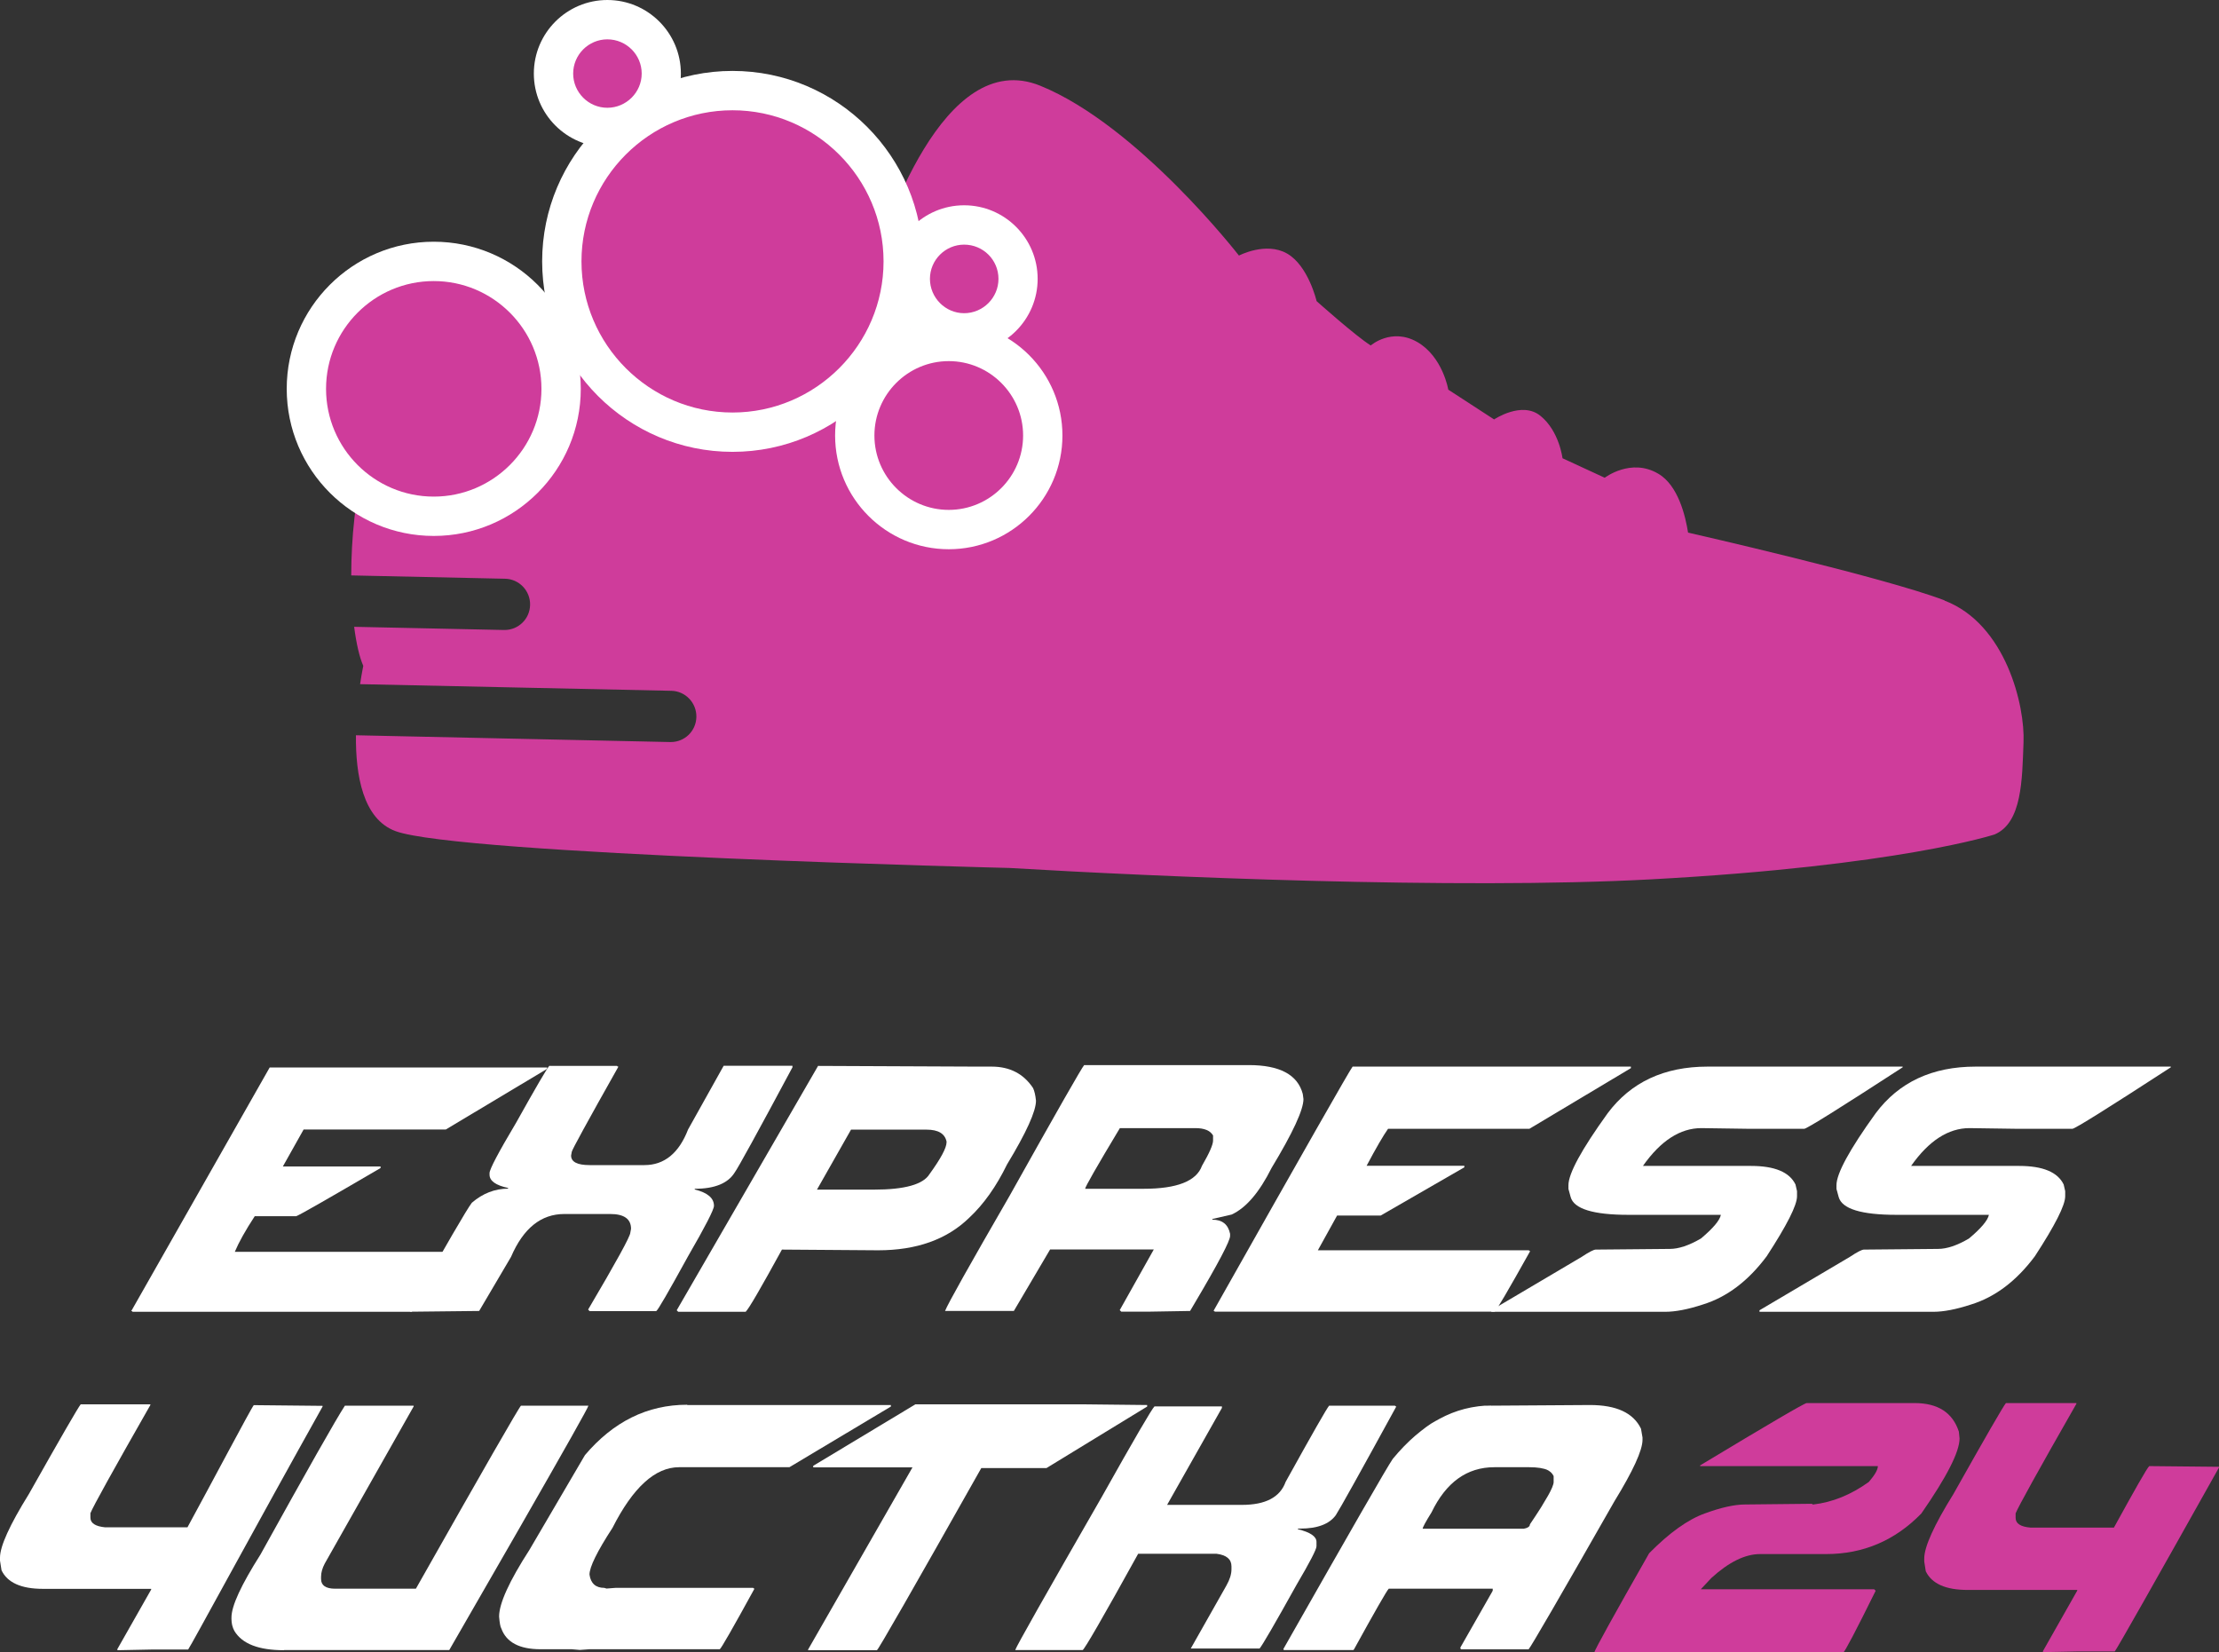 <svg width="137" height="102" viewBox="0 0 137 102" fill="none" xmlns="http://www.w3.org/2000/svg">
<rect x="0" y="0" width="137" height="102" fill="#333333" stroke="none"/>
<g clip-path="url(#clip0_6_224)">
<path d="M120.05 37.061C116.272 35.616 104.22 32.88 104.22 32.88C104.066 31.896 103.622 29.964 102.382 29.245C100.699 28.245 99.075 29.493 99.075 29.493L96.468 28.288C96.468 28.288 96.271 26.62 95.117 25.68C93.972 24.73 92.245 25.893 92.245 25.893L89.416 24.055C89.416 24.055 89.082 22.028 87.501 21.113C85.911 20.207 84.629 21.327 84.629 21.327C83.698 20.745 81.287 18.59 81.287 18.59C81.287 18.59 80.774 16.393 79.458 15.649C78.15 14.905 76.492 15.777 76.492 15.777C76.492 15.777 70.261 7.747 64.226 5.293C58.2 2.839 54.585 14.323 53.764 16.795C53.26 18.334 53.807 19.334 54.311 19.933C52.456 21.43 48.285 24.072 42.105 23.773C33.558 23.362 30.472 15.444 25.703 21.361C22.66 25.141 21.685 31.05 21.685 35.522L31.181 35.727C32.053 35.744 32.746 36.471 32.728 37.343C32.711 38.207 32.011 38.891 31.147 38.891H31.113L21.865 38.695C22.001 39.746 22.198 40.584 22.429 41.106C22.429 41.106 22.335 41.551 22.232 42.235L41.447 42.645C42.319 42.662 43.011 43.389 42.994 44.261C42.977 45.125 42.276 45.809 41.413 45.809H41.379L21.976 45.39C21.95 47.836 22.403 50.564 24.42 51.308C28.301 52.753 62.303 53.582 62.32 53.582C71.244 54.113 89.92 54.934 101.955 54.284C117.264 53.454 123.144 51.513 123.144 51.513C124.845 50.795 124.845 48.118 124.931 45.843C125.033 43.569 123.837 38.524 120.059 37.078L120.05 37.061Z" fill="#CF3C9B"/>
<path d="M26.779 31.871C31.122 31.871 34.643 28.349 34.643 24.004C34.643 19.659 31.122 16.137 26.779 16.137C22.436 16.137 18.916 19.659 18.916 24.004C18.916 28.349 22.436 31.871 26.779 31.871Z" fill="#CF3C9B"/>
<path d="M26.779 33.085C21.779 33.085 17.702 29.015 17.702 24.004C17.702 18.992 21.771 14.922 26.779 14.922C31.788 14.922 35.857 18.992 35.857 24.004C35.857 29.015 31.788 33.085 26.779 33.085ZM26.779 17.351C23.113 17.351 20.13 20.335 20.13 24.004C20.13 27.672 23.113 30.657 26.779 30.657C30.446 30.657 33.429 27.672 33.429 24.004C33.429 20.335 30.446 17.351 26.779 17.351Z" fill="white"/>
<path d="M58.576 32.7C61.782 32.7 64.38 30.101 64.38 26.894C64.38 23.687 61.782 21.088 58.576 21.088C55.371 21.088 52.773 23.687 52.773 26.894C52.773 30.101 55.371 32.7 58.576 32.7Z" fill="#CF3C9B"/>
<path d="M58.576 33.906C54.704 33.906 51.559 30.759 51.559 26.885C51.559 23.012 54.704 19.865 58.576 19.865C62.448 19.865 65.594 23.012 65.594 26.885C65.594 30.759 62.448 33.906 58.576 33.906ZM58.576 22.293C56.046 22.293 53.986 24.354 53.986 26.885C53.986 29.417 56.046 31.477 58.576 31.477C61.106 31.477 63.166 29.417 63.166 26.885C63.166 24.354 61.106 22.293 58.576 22.293Z" fill="white"/>
<path d="M59.525 20.54C61.361 20.54 62.85 19.051 62.85 17.214C62.85 15.377 61.361 13.887 59.525 13.887C57.689 13.887 56.2 15.377 56.2 17.214C56.2 19.051 57.689 20.54 59.525 20.54Z" fill="#CF3C9B"/>
<path d="M59.525 21.755C57.021 21.755 54.986 19.719 54.986 17.214C54.986 14.708 57.021 12.673 59.525 12.673C62.029 12.673 64.064 14.708 64.064 17.214C64.064 19.719 62.029 21.755 59.525 21.755ZM59.525 15.102C58.363 15.102 57.414 16.051 57.414 17.214C57.414 18.377 58.363 19.335 59.525 19.335C60.688 19.335 61.645 18.385 61.645 17.214C61.645 16.042 60.696 15.102 59.525 15.102Z" fill="white"/>
<path d="M37.498 7.867C39.334 7.867 40.823 6.378 40.823 4.541C40.823 2.704 39.334 1.214 37.498 1.214C35.662 1.214 34.173 2.704 34.173 4.541C34.173 6.378 35.662 7.867 37.498 7.867Z" fill="#CF3C9B"/>
<path d="M37.498 9.081C34.994 9.081 32.959 7.046 32.959 4.541C32.959 2.035 34.994 0 37.498 0C40.002 0 42.037 2.035 42.037 4.541C42.037 7.046 40.002 9.081 37.498 9.081ZM37.498 2.429C36.336 2.429 35.387 3.378 35.387 4.541C35.387 5.704 36.336 6.653 37.498 6.653C38.66 6.653 39.618 5.704 39.618 4.541C39.618 3.378 38.669 2.429 37.498 2.429Z" fill="white"/>
<path d="M45.225 26.68C51.046 26.68 55.764 21.959 55.764 16.136C55.764 10.313 51.046 5.593 45.225 5.593C39.404 5.593 34.686 10.313 34.686 16.136C34.686 21.959 39.404 26.68 45.225 26.68Z" fill="#CF3C9B"/>
<path d="M45.225 27.894C38.746 27.894 33.472 22.618 33.472 16.136C33.472 9.654 38.746 4.378 45.225 4.378C51.704 4.378 56.978 9.654 56.978 16.136C56.978 22.618 51.704 27.894 45.225 27.894ZM45.225 6.807C40.079 6.807 35.9 10.997 35.9 16.136C35.9 21.276 40.088 25.466 45.225 25.466C50.362 25.466 54.55 21.276 54.55 16.136C54.55 10.997 50.362 6.807 45.225 6.807Z" fill="white"/>
<path d="M33.78 65.888V65.982L27.523 69.728H18.745L17.463 72.011H23.497V72.105C20.206 74.029 18.471 75.021 18.283 75.081H15.727C15.155 75.953 14.745 76.688 14.497 77.278H27.48L27.523 77.321H27.566C26.318 79.544 25.6 80.767 25.42 80.981H8.189L8.146 80.938H8.103L16.651 65.897H33.788L33.78 65.888Z" fill="white"/>
<path d="M33.934 65.802H38.096L38.139 65.845H38.182C36.267 69.24 35.31 70.993 35.301 71.104L35.259 71.335C35.259 71.728 35.643 71.925 36.404 71.925H39.789C41.011 71.925 41.917 71.19 42.481 69.727L44.678 65.794H48.926V65.888C46.764 69.924 45.575 72.088 45.362 72.378C44.952 73.045 44.131 73.387 42.892 73.387V73.43C43.687 73.627 44.08 73.96 44.08 74.439C44.08 74.67 43.55 75.705 42.481 77.552C41.267 79.758 40.618 80.887 40.515 80.938H36.404L36.31 80.844C38.045 77.902 38.917 76.32 38.917 76.09L38.96 75.859C38.96 75.251 38.532 74.944 37.678 74.944H34.84C33.404 74.944 32.31 75.824 31.549 77.594L29.583 80.93H29.54L25.703 80.972H25.335L25.292 80.93H25.249C27.54 76.85 28.839 74.627 29.13 74.251C29.805 73.669 30.558 73.379 31.369 73.379V73.336C30.609 73.174 30.224 72.9 30.224 72.515V72.421C30.224 72.181 30.771 71.147 31.865 69.308C33.113 67.076 33.797 65.905 33.925 65.785L33.934 65.802Z" fill="white"/>
<path d="M50.576 65.802L60.354 65.845H61.226C62.346 65.845 63.2 66.29 63.782 67.171C63.867 67.35 63.927 67.615 63.961 67.949C63.961 68.599 63.371 69.907 62.175 71.882C61.508 73.25 60.73 74.345 59.841 75.174C58.465 76.517 56.585 77.184 54.217 77.184L48.276 77.141C46.977 79.51 46.234 80.793 46.037 80.981H41.874L41.78 80.887L50.507 65.802H50.55H50.576ZM52.542 69.736L50.439 73.439H53.961C55.85 73.439 56.995 73.122 57.388 72.481C58.089 71.514 58.44 70.856 58.44 70.514V70.471C58.337 69.984 57.927 69.736 57.209 69.736H52.55H52.542Z" fill="white"/>
<path d="M66.953 65.751H77.099C79.005 65.751 80.116 66.341 80.432 67.53L80.475 67.846C80.475 68.513 79.817 69.933 78.509 72.096C77.757 73.601 76.936 74.567 76.039 74.978L74.851 75.251V75.294C75.458 75.294 75.825 75.585 75.945 76.166V76.303C75.945 76.603 75.218 77.988 73.748 80.468L73.475 80.93L70.962 80.972H69.227L69.132 80.878L71.235 77.133H64.833L62.594 80.93H58.346C58.525 80.476 59.85 78.116 62.32 73.841C65.269 68.573 66.808 65.879 66.936 65.751H66.953ZM66.996 73.387H70.603C72.663 73.387 73.868 72.917 74.21 71.968C74.671 71.172 74.894 70.659 74.894 70.411V70.095C74.714 69.787 74.347 69.642 73.799 69.642H69.141C67.705 72.028 66.996 73.276 66.996 73.387Z" fill="white"/>
<path d="M83.51 65.845H100.69V65.939L94.425 69.684H85.698C85.407 70.095 84.963 70.856 84.373 71.968H90.407V72.062L85.245 75.038H82.552L81.364 77.184H94.391L94.433 77.227H94.476C93.1 79.689 92.365 80.938 92.279 80.972H75.005L74.962 80.93H74.919C80.526 70.993 83.39 65.965 83.51 65.845Z" fill="white"/>
<path d="M105.408 65.845H117.469V65.888C113.571 68.419 111.545 69.684 111.392 69.684H107.964L105.041 69.642C103.733 69.642 102.528 70.42 101.434 71.976H108.109C109.571 71.976 110.486 72.361 110.853 73.122L110.947 73.533V73.849C110.947 74.405 110.323 75.636 109.075 77.552C107.938 79.074 106.631 80.066 105.143 80.528C104.212 80.835 103.434 80.981 102.81 80.981H92.074V80.887L97.647 77.594C98.109 77.287 98.399 77.141 98.519 77.141L103.092 77.099C103.639 77.099 104.28 76.885 105.015 76.457C105.767 75.824 106.178 75.337 106.246 74.995H100.536C98.365 74.995 97.177 74.627 96.972 73.9L96.835 73.396V73.165C96.835 72.447 97.639 70.967 99.254 68.727C100.69 66.803 102.75 65.845 105.425 65.845H105.408Z" fill="white"/>
<path d="M121.965 65.845H134.025V65.888C130.128 68.419 128.102 69.684 127.948 69.684H124.521L121.597 69.642C120.29 69.642 119.084 70.42 117.99 71.976H124.666C126.128 71.976 127.042 72.361 127.41 73.122L127.504 73.533V73.849C127.504 74.405 126.88 75.636 125.632 77.552C124.495 79.074 123.187 80.066 121.7 80.528C120.768 80.835 119.99 80.981 119.366 80.981H108.631V80.887L114.204 77.594C114.665 77.287 114.956 77.141 115.076 77.141L119.648 77.099C120.196 77.099 120.837 76.885 121.563 76.457C122.315 75.824 122.726 75.337 122.794 74.995H117.084C114.913 74.995 113.725 74.627 113.52 73.9L113.383 73.396V73.165C113.383 72.447 114.187 70.967 115.802 68.727C117.238 66.803 119.298 65.845 121.973 65.845H121.965Z" fill="white"/>
<path d="M4.983 86.693H9.283V86.736C6.966 90.798 5.735 93.021 5.582 93.414V93.688C5.582 94.03 5.889 94.227 6.496 94.287H11.573C12.864 91.927 15.531 86.881 15.668 86.744L19.916 86.787V86.83C15.881 94.039 11.813 101.564 11.616 101.829H9.419L7.274 101.872L7.231 101.829L9.334 98.126V98.084H2.65C1.308 98.084 0.453 97.699 0.094 96.938L0 96.339V96.159C0 95.45 0.598 94.141 1.786 92.226C3.752 88.737 4.821 86.89 4.983 86.693Z" fill="white"/>
<path d="M17.531 101.872C15.967 101.872 14.95 101.478 14.471 100.683C14.351 100.461 14.291 100.221 14.291 99.948V99.853C14.291 99.135 14.89 97.844 16.078 95.971C19.001 90.695 20.736 87.634 21.292 86.779H25.54V86.821L20.052 96.519C19.899 96.809 19.822 97.083 19.822 97.339V97.476C19.822 97.87 20.112 98.075 20.694 98.075H25.677C29.891 90.627 32.053 86.864 32.164 86.779H36.327C36.327 86.873 34.908 89.387 32.079 94.321L27.737 101.863H17.548L17.531 101.872Z" fill="white"/>
<path d="M42.438 86.736H55.003V86.83L48.738 90.575H41.926C40.447 90.575 39.079 91.824 37.814 94.321C36.866 95.775 36.395 96.741 36.395 97.203C36.472 97.75 36.78 98.024 37.31 98.024L37.447 98.066L37.994 98.024H46.499L46.541 98.066H46.584C45.234 100.529 44.516 101.778 44.439 101.812H36.395L35.797 101.855L35.293 101.812H33.37C32.07 101.812 31.258 101.384 30.951 100.529C30.891 100.435 30.848 100.196 30.814 99.794C30.814 98.99 31.438 97.613 32.686 95.68L36.113 89.831C37.866 87.762 39.968 86.719 42.422 86.719L42.438 86.736Z" fill="white"/>
<path d="M66.85 86.693L70.825 86.736V86.83L64.611 90.627H60.585C56.354 98.126 54.209 101.872 54.14 101.872H49.892V101.829L56.337 90.584H50.208V90.49L56.516 86.693H66.842H66.85Z" fill="white"/>
<path d="M82.056 86.779H86.125L86.168 86.821H86.21C83.963 90.926 82.715 93.166 82.467 93.543C82.065 94.09 81.33 94.364 80.27 94.364H80.133V94.406C80.894 94.586 81.279 94.851 81.279 95.184V95.458C81.279 95.646 80.868 96.442 80.048 97.835C78.706 100.247 77.945 101.555 77.766 101.769H73.517L75.714 97.887C75.928 97.51 76.03 97.177 76.03 96.878V96.698C76.03 96.253 75.723 95.997 75.116 95.92H70.269C68.09 99.862 66.944 101.837 66.842 101.863H62.679C62.739 101.649 64.525 98.494 68.03 92.397C70.039 88.814 71.124 86.958 71.278 86.821H75.441V86.915L72.056 92.901H76.671C78.133 92.901 79.031 92.431 79.373 91.482C81.031 88.489 81.928 86.915 82.065 86.77L82.056 86.779Z" fill="white"/>
<path d="M98.16 86.736C99.801 86.736 100.844 87.223 101.314 88.198L101.408 88.745V88.882C101.408 89.532 100.827 90.798 99.673 92.679C96.271 98.648 94.502 101.692 94.373 101.82H90.168L92.228 98.075H85.74C85.621 98.195 84.903 99.443 83.595 101.82L83.552 101.863H79.253V101.82C83.424 94.466 85.715 90.507 86.108 89.934C87.27 88.651 88.202 87.873 88.894 87.6C89.766 87.121 90.681 86.847 91.638 86.779L98.177 86.736H98.16ZM92.083 86.779H98.433C99.904 86.779 100.861 87.326 101.314 88.42L101.357 88.788C101.357 89.498 100.63 91.02 99.16 93.363C97.716 95.971 96.1 98.776 94.314 101.778L94.126 101.82H90.245L90.151 101.726L92.16 98.203V98.066H85.621C85.51 98.177 84.792 99.434 83.475 101.812L83.245 101.855H79.313L79.27 101.812H79.227C83.39 94.483 85.638 90.567 85.988 90.062C87.8 87.865 89.826 86.77 92.066 86.77L92.083 86.779ZM87.74 94.415H93.502C94.143 94.415 94.459 94.312 94.459 94.099C95.433 92.662 95.921 91.798 95.921 91.49V91.123C95.75 90.755 95.314 90.575 94.596 90.575H91.989C90.245 90.575 88.826 91.858 87.74 94.415ZM87.835 94.372H94.322C95.416 92.662 95.963 91.704 95.963 91.49V91.311C95.963 90.823 95.442 90.575 94.408 90.575H92.262C90.57 90.575 89.279 91.507 88.382 93.363C88.014 93.953 87.835 94.287 87.835 94.372Z" fill="white"/>
<path d="M111.537 86.616H118.204C119.648 86.616 120.555 87.206 120.939 88.378L120.982 88.797C120.982 89.626 120.196 91.165 118.623 93.432C116.999 95.099 115.041 95.937 112.742 95.937H108.665C107.742 95.937 106.733 96.433 105.656 97.416L105.007 98.109H115.708L115.802 98.203C114.554 100.726 113.887 101.991 113.811 102H98.433C98.493 101.786 99.622 99.743 101.818 95.886C103.058 94.629 104.203 93.808 105.246 93.432C106.246 93.064 107.084 92.876 107.75 92.876L111.87 92.833L111.913 92.876H111.956C113.135 92.739 114.281 92.277 115.383 91.482C115.751 91.054 115.939 90.729 115.939 90.507H104.964V90.464C109.22 87.899 111.409 86.616 111.545 86.616H111.537Z" fill="#CF3C9B"/>
<path d="M123.845 86.616H128.196V86.659C125.845 90.772 124.598 93.03 124.444 93.423V93.705C124.444 94.056 124.751 94.252 125.367 94.304H130.512C131.829 91.909 132.547 90.644 132.692 90.507L137 90.55V90.593C132.906 97.895 130.76 101.684 130.564 101.949H128.341L126.162 101.991L126.119 101.949L128.247 98.195V98.152H121.486C120.127 98.152 119.264 97.767 118.896 96.998L118.802 96.399V96.211C118.802 95.493 119.401 94.167 120.606 92.226C122.597 88.686 123.674 86.821 123.845 86.616Z" fill="#CF3C9B"/>
</g>
<defs>
<clipPath id="clip0_6_224">
<rect width="137" height="102" fill="white"/>
</clipPath>
</defs>
</svg>
